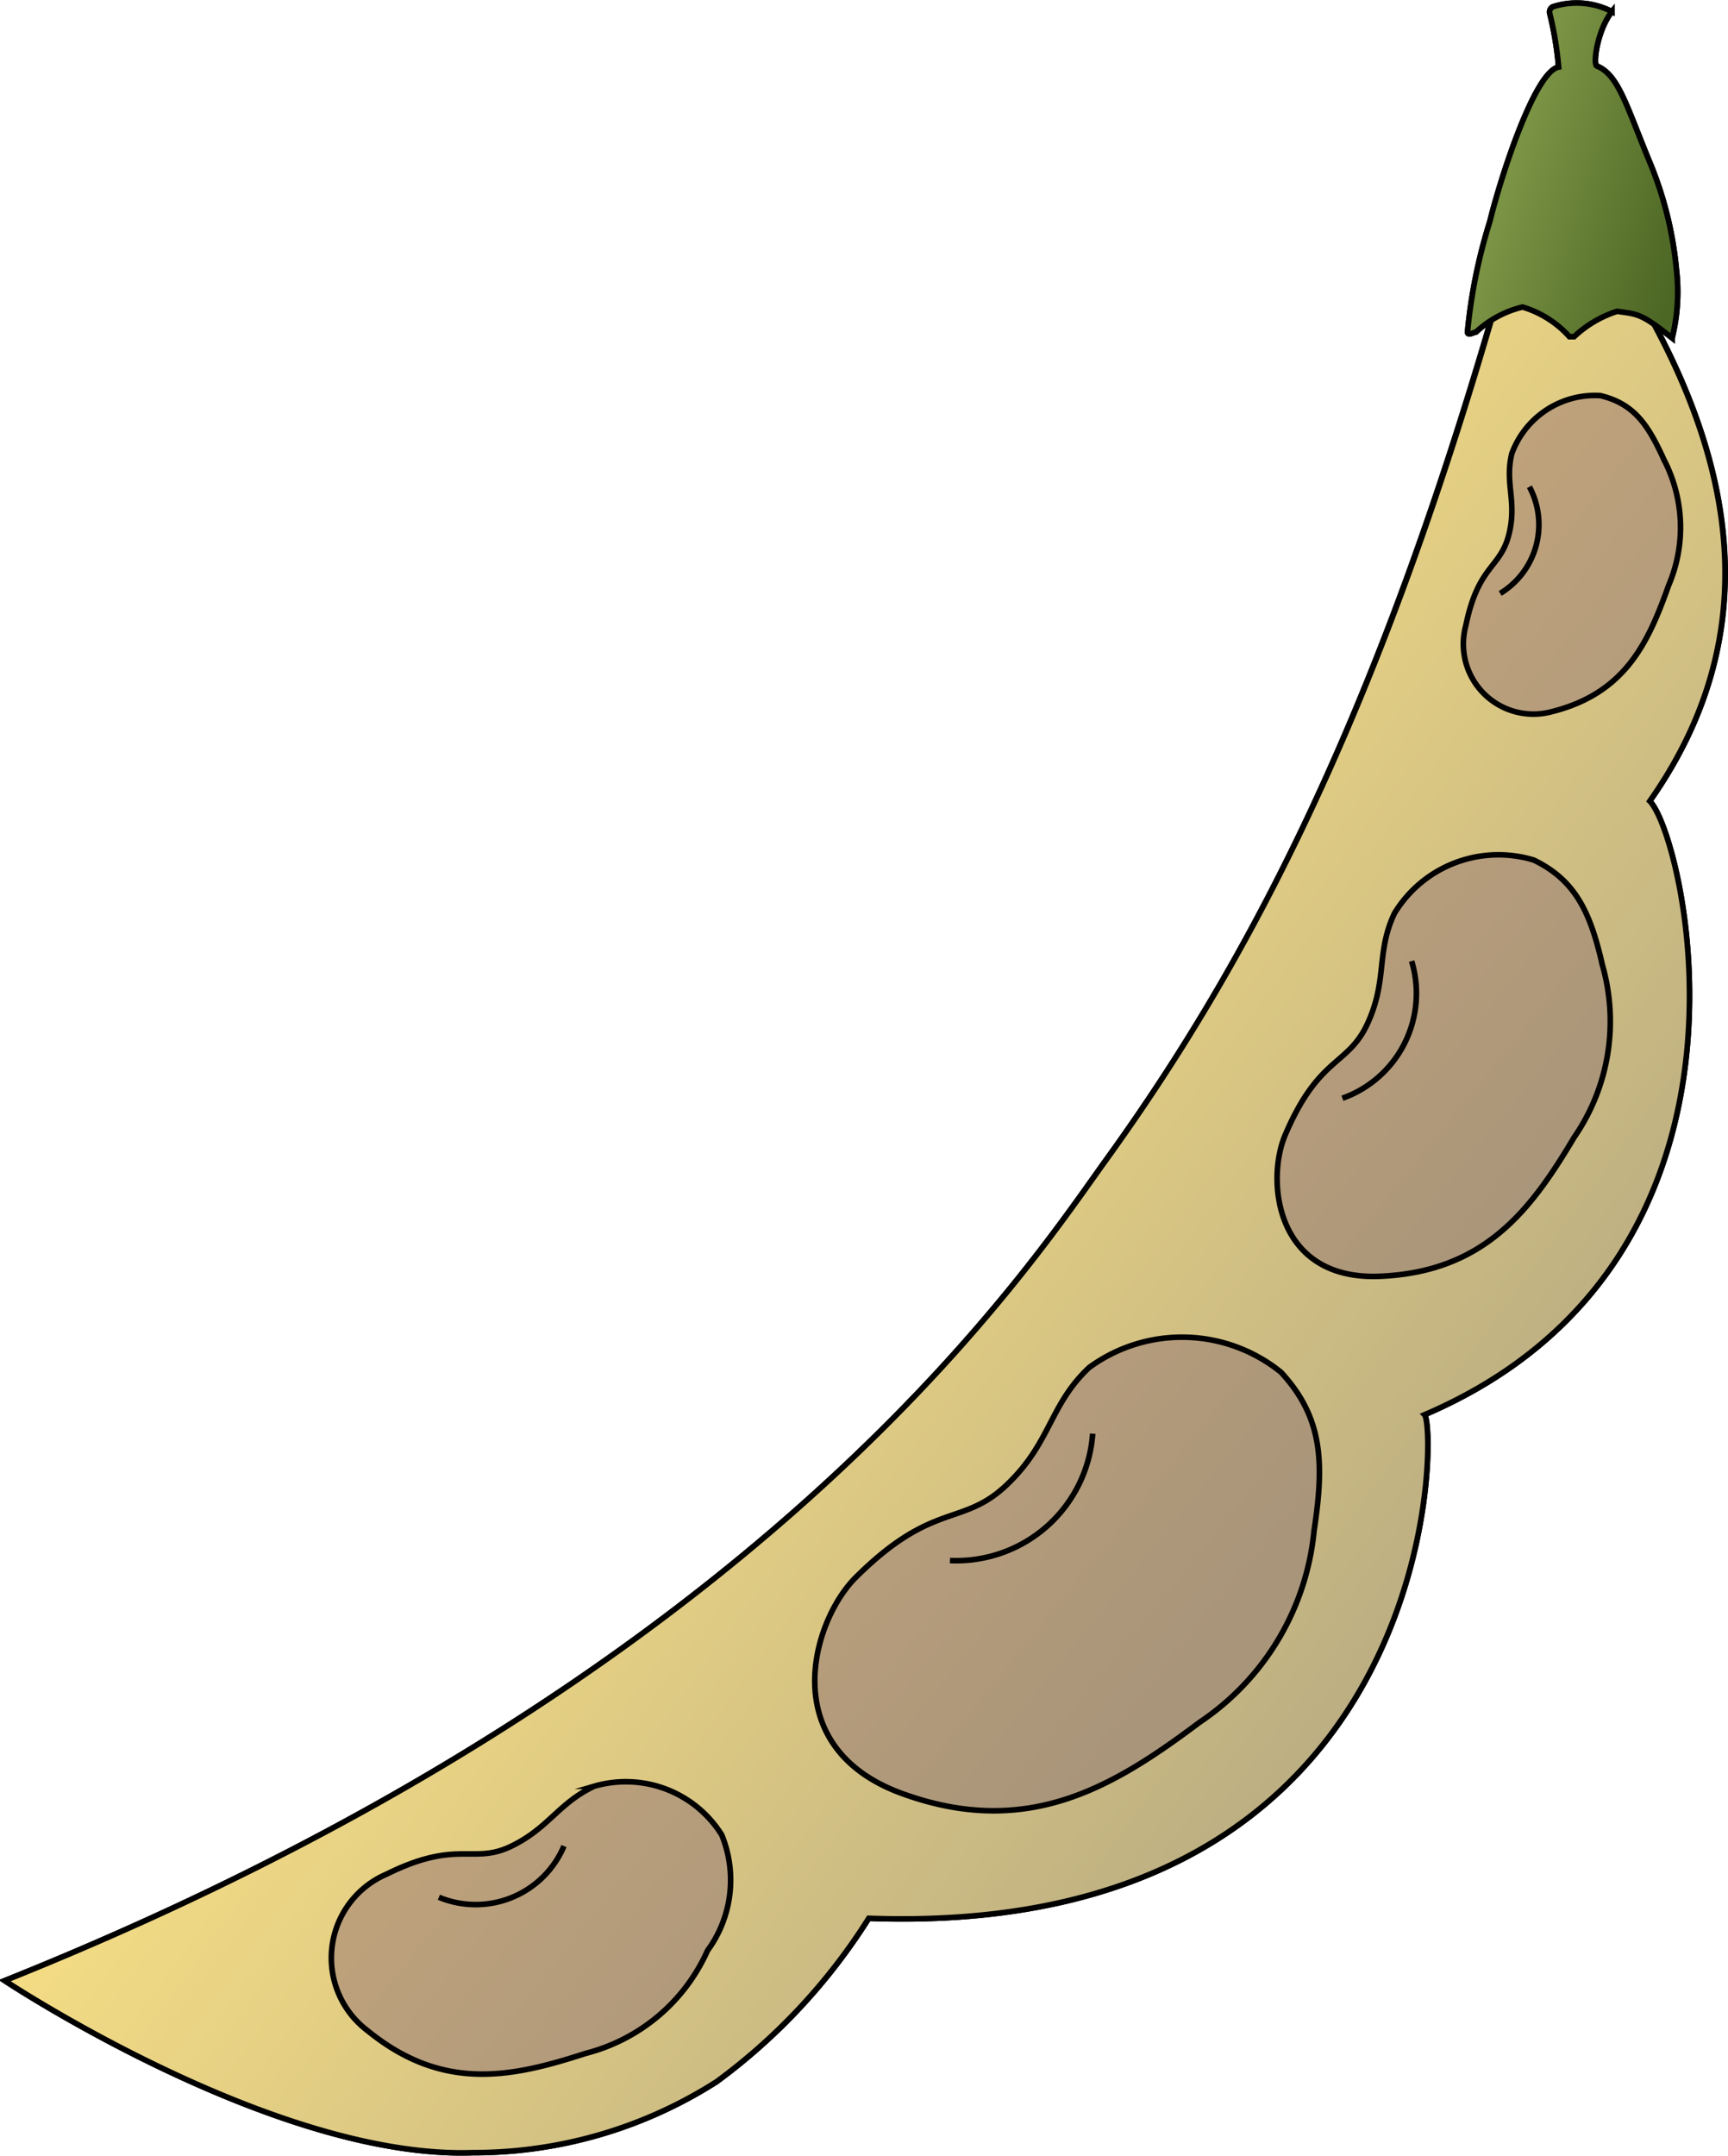 <svg xmlns="http://www.w3.org/2000/svg" xmlns:xlink="http://www.w3.org/1999/xlink" viewBox="0 0 40.2 50.13"><defs><style>.cls-1{fill:none;}.cls-1,.cls-2,.cls-3,.cls-4,.cls-5,.cls-6,.cls-7{stroke:#000;stroke-miterlimit:10;stroke-width:0.13px;}.cls-2{fill:url(#Безымянный_градиент_45);}.cls-3{fill:url(#Безымянный_градиент_44);}.cls-4{fill:url(#Безымянный_градиент_44-2);}.cls-5{fill:url(#Безымянный_градиент_44-3);}.cls-6{fill:url(#Безымянный_градиент_44-4);}.cls-7{fill:url(#Безымянный_градиент_36);}</style><linearGradient id="Безымянный_градиент_45" x1="10.59" y1="19.45" x2="43.58" y2="43.49" gradientUnits="userSpaceOnUse"><stop offset="0.17" stop-color="#f5dd84"/><stop offset="0.73" stop-color="#b9ac82"/></linearGradient><linearGradient id="Безымянный_градиент_44" x1="10.27" y1="24.69" x2="27.6" y2="38.73" gradientUnits="userSpaceOnUse"><stop offset="0.17" stop-color="#caa97c"/><stop offset="1" stop-color="#a9957a"/></linearGradient><linearGradient id="Безымянный_градиент_44-2" x1="19.41" y1="13.42" x2="36.73" y2="27.46" xlink:href="#Безымянный_градиент_44"/><linearGradient id="Безымянный_градиент_44-3" x1="1.37" y1="35.67" x2="18.69" y2="49.71" xlink:href="#Безымянный_градиент_44"/><linearGradient id="Безымянный_градиент_44-4" x1="26.35" y1="4.86" x2="43.67" y2="18.9" xlink:href="#Безымянный_градиент_44"/><linearGradient id="Безымянный_градиент_36" x1="33.98" y1="3.43" x2="41.43" y2="5.73" gradientUnits="userSpaceOnUse"><stop offset="0.17" stop-color="#7a9344"/><stop offset="0.73" stop-color="#4c6624"/></linearGradient></defs><g id="Layer_2" data-name="Layer 2"><g id="Слой_2" data-name="Слой 2"><path class="cls-1" d="M29.8,31.91c1,1.08,1,2.16.77,3.69a6.06,6.06,0,0,1-2.66,4.45c-2,1.5-4,2.72-6.92,1.66s-2.13-3.94-1.11-5c1.82-1.82,2.49-1.19,3.53-2.17s1-1.87,1.93-2.74A3.66,3.66,0,0,1,29.8,31.91Z"/><path class="cls-1" d="M22.1,36.29a3.18,3.18,0,0,0,3.32-2.95"/><path class="cls-1" d="M35.68,20c1,.48,1.33,1.27,1.6,2.45a4.75,4.75,0,0,1-.66,4c-1,1.68-2.08,3.13-4.52,3.23s-2.65-2.24-2.2-3.29c.79-1.85,1.46-1.59,1.92-2.6s.19-1.64.62-2.55A2.83,2.83,0,0,1,35.68,20Z"/><path class="cls-1" d="M31.23,25.54a2.59,2.59,0,0,0,1.61-3.19"/><path class="cls-1" d="M16.79,42.67a2.77,2.77,0,0,1-.33,2.69,4.26,4.26,0,0,1-2.83,2.39c-1.7.55-3.31.91-5.07-.52A2.12,2.12,0,0,1,9,43.58c1.64-.81,2-.22,2.88-.64s1.1-1,1.94-1.4A2.63,2.63,0,0,1,16.79,42.67Z"/><path class="cls-1" d="M10.21,44.12a2.23,2.23,0,0,0,2.91-1.19"/><path class="cls-1" d="M37.23,9.2c.8.19,1.12.7,1.48,1.49a3.42,3.42,0,0,1,.11,2.92c-.47,1.32-1,2.51-2.72,2.94a1.63,1.63,0,0,1-2-2c.29-1.41.8-1.33,1-2.11s-.1-1.19.07-1.89A2.06,2.06,0,0,1,37.23,9.2Z"/><path class="cls-1" d="M34.9,13.8a1.87,1.87,0,0,0,.68-2.48"/><path class="cls-1" d="M36.26,1.56c-.55.1-1.34,2.53-1.6,3.59a12.47,12.47,0,0,0-.52,2.57c0,.1.16,0,.2,0a2.42,2.42,0,0,1,1.08-.58,2.38,2.38,0,0,1,1.09.69s.05,0,.05,0,0,0,.06,0a2.64,2.64,0,0,1,1-.59c.51.07.57.06,1.28.62A4.46,4.46,0,0,0,39,6.27a8.55,8.55,0,0,0-.63-2.52c-.54-1.31-.72-2-1.21-2.21-.12,0,0-.85.34-1.27A1.79,1.79,0,0,0,36.12.16a.14.14,0,0,0-.07.14A8.15,8.15,0,0,1,36.26,1.56Z"/><path class="cls-1" d="M38.46,7.49c1.86,3.45,2.61,7.32-.08,11.14.8.79,3.17,10.67-5.24,14.27.3.31.39,12.19-12.93,11.71a13.89,13.89,0,0,1-3.54,3.8A10.5,10.5,0,0,1,11,50.06c-4.62.16-10.89-4-10.89-4,17.48-7,23.7-16.4,25.56-19,3.21-4.42,6.21-10,9.05-19.75"/></g><g id="Слой_3" data-name="Слой 3"><path class="cls-2" d="M35.8,3.55c3.35,4.25,6.35,9.72,2.58,15.08.8.79,3.17,10.67-5.24,14.27.3.31.39,12.19-12.93,11.71a13.89,13.89,0,0,1-3.54,3.8A10.5,10.5,0,0,1,11,50.06c-4.62.16-10.89-4-10.89-4,17.48-7,23.7-16.4,25.56-19,3.62-5,7-11.48,10.11-23.59"/><path class="cls-3" d="M29.8,31.91c1,1.08,1,2.16.77,3.69a6.06,6.06,0,0,1-2.66,4.45c-2,1.5-4,2.72-6.92,1.66s-2.13-3.94-1.11-5c1.82-1.82,2.49-1.19,3.53-2.17s1-1.87,1.93-2.74A3.66,3.66,0,0,1,29.8,31.91Z"/><path class="cls-1" d="M22.1,36.29a3.18,3.18,0,0,0,3.32-2.95"/><path class="cls-4" d="M35.68,20c1,.48,1.33,1.27,1.6,2.45a4.75,4.75,0,0,1-.66,4c-1,1.68-2.08,3.13-4.52,3.23s-2.65-2.24-2.2-3.29c.79-1.85,1.46-1.59,1.92-2.6s.19-1.64.62-2.55A2.83,2.83,0,0,1,35.68,20Z"/><path class="cls-1" d="M31.23,25.54a2.59,2.59,0,0,0,1.61-3.19"/><path class="cls-5" d="M16.79,42.67a2.77,2.77,0,0,1-.33,2.69,4.26,4.26,0,0,1-2.83,2.39c-1.7.55-3.31.91-5.07-.52A2.12,2.12,0,0,1,9,43.58c1.64-.81,2-.22,2.88-.64s1.1-1,1.94-1.4A2.63,2.63,0,0,1,16.79,42.67Z"/><path class="cls-1" d="M10.21,44.12a2.23,2.23,0,0,0,2.91-1.19"/><path class="cls-6" d="M37.23,9.2c.8.19,1.12.7,1.48,1.49a3.42,3.42,0,0,1,.11,2.92c-.47,1.32-1,2.51-2.72,2.94a1.63,1.63,0,0,1-2-2c.29-1.41.8-1.33,1-2.11s-.1-1.19.07-1.89A2.06,2.06,0,0,1,37.23,9.2Z"/><path class="cls-1" d="M34.9,13.8a1.87,1.87,0,0,0,.68-2.48"/><path class="cls-7" d="M36.26,1.56c-.55.1-1.34,2.53-1.6,3.59a12.47,12.47,0,0,0-.52,2.57c0,.1.16,0,.2,0a2.42,2.42,0,0,1,1.08-.58,2.38,2.38,0,0,1,1.09.69s.05,0,.05,0,0,0,.06,0a2.64,2.64,0,0,1,1-.59c.51.07.57.06,1.28.62A4.46,4.46,0,0,0,39,6.27a8.55,8.55,0,0,0-.63-2.52c-.54-1.31-.72-2-1.21-2.21-.12,0,0-.85.34-1.27A1.79,1.79,0,0,0,36.12.16a.14.14,0,0,0-.07.14A8.15,8.15,0,0,1,36.26,1.56Z"/></g></g></svg>